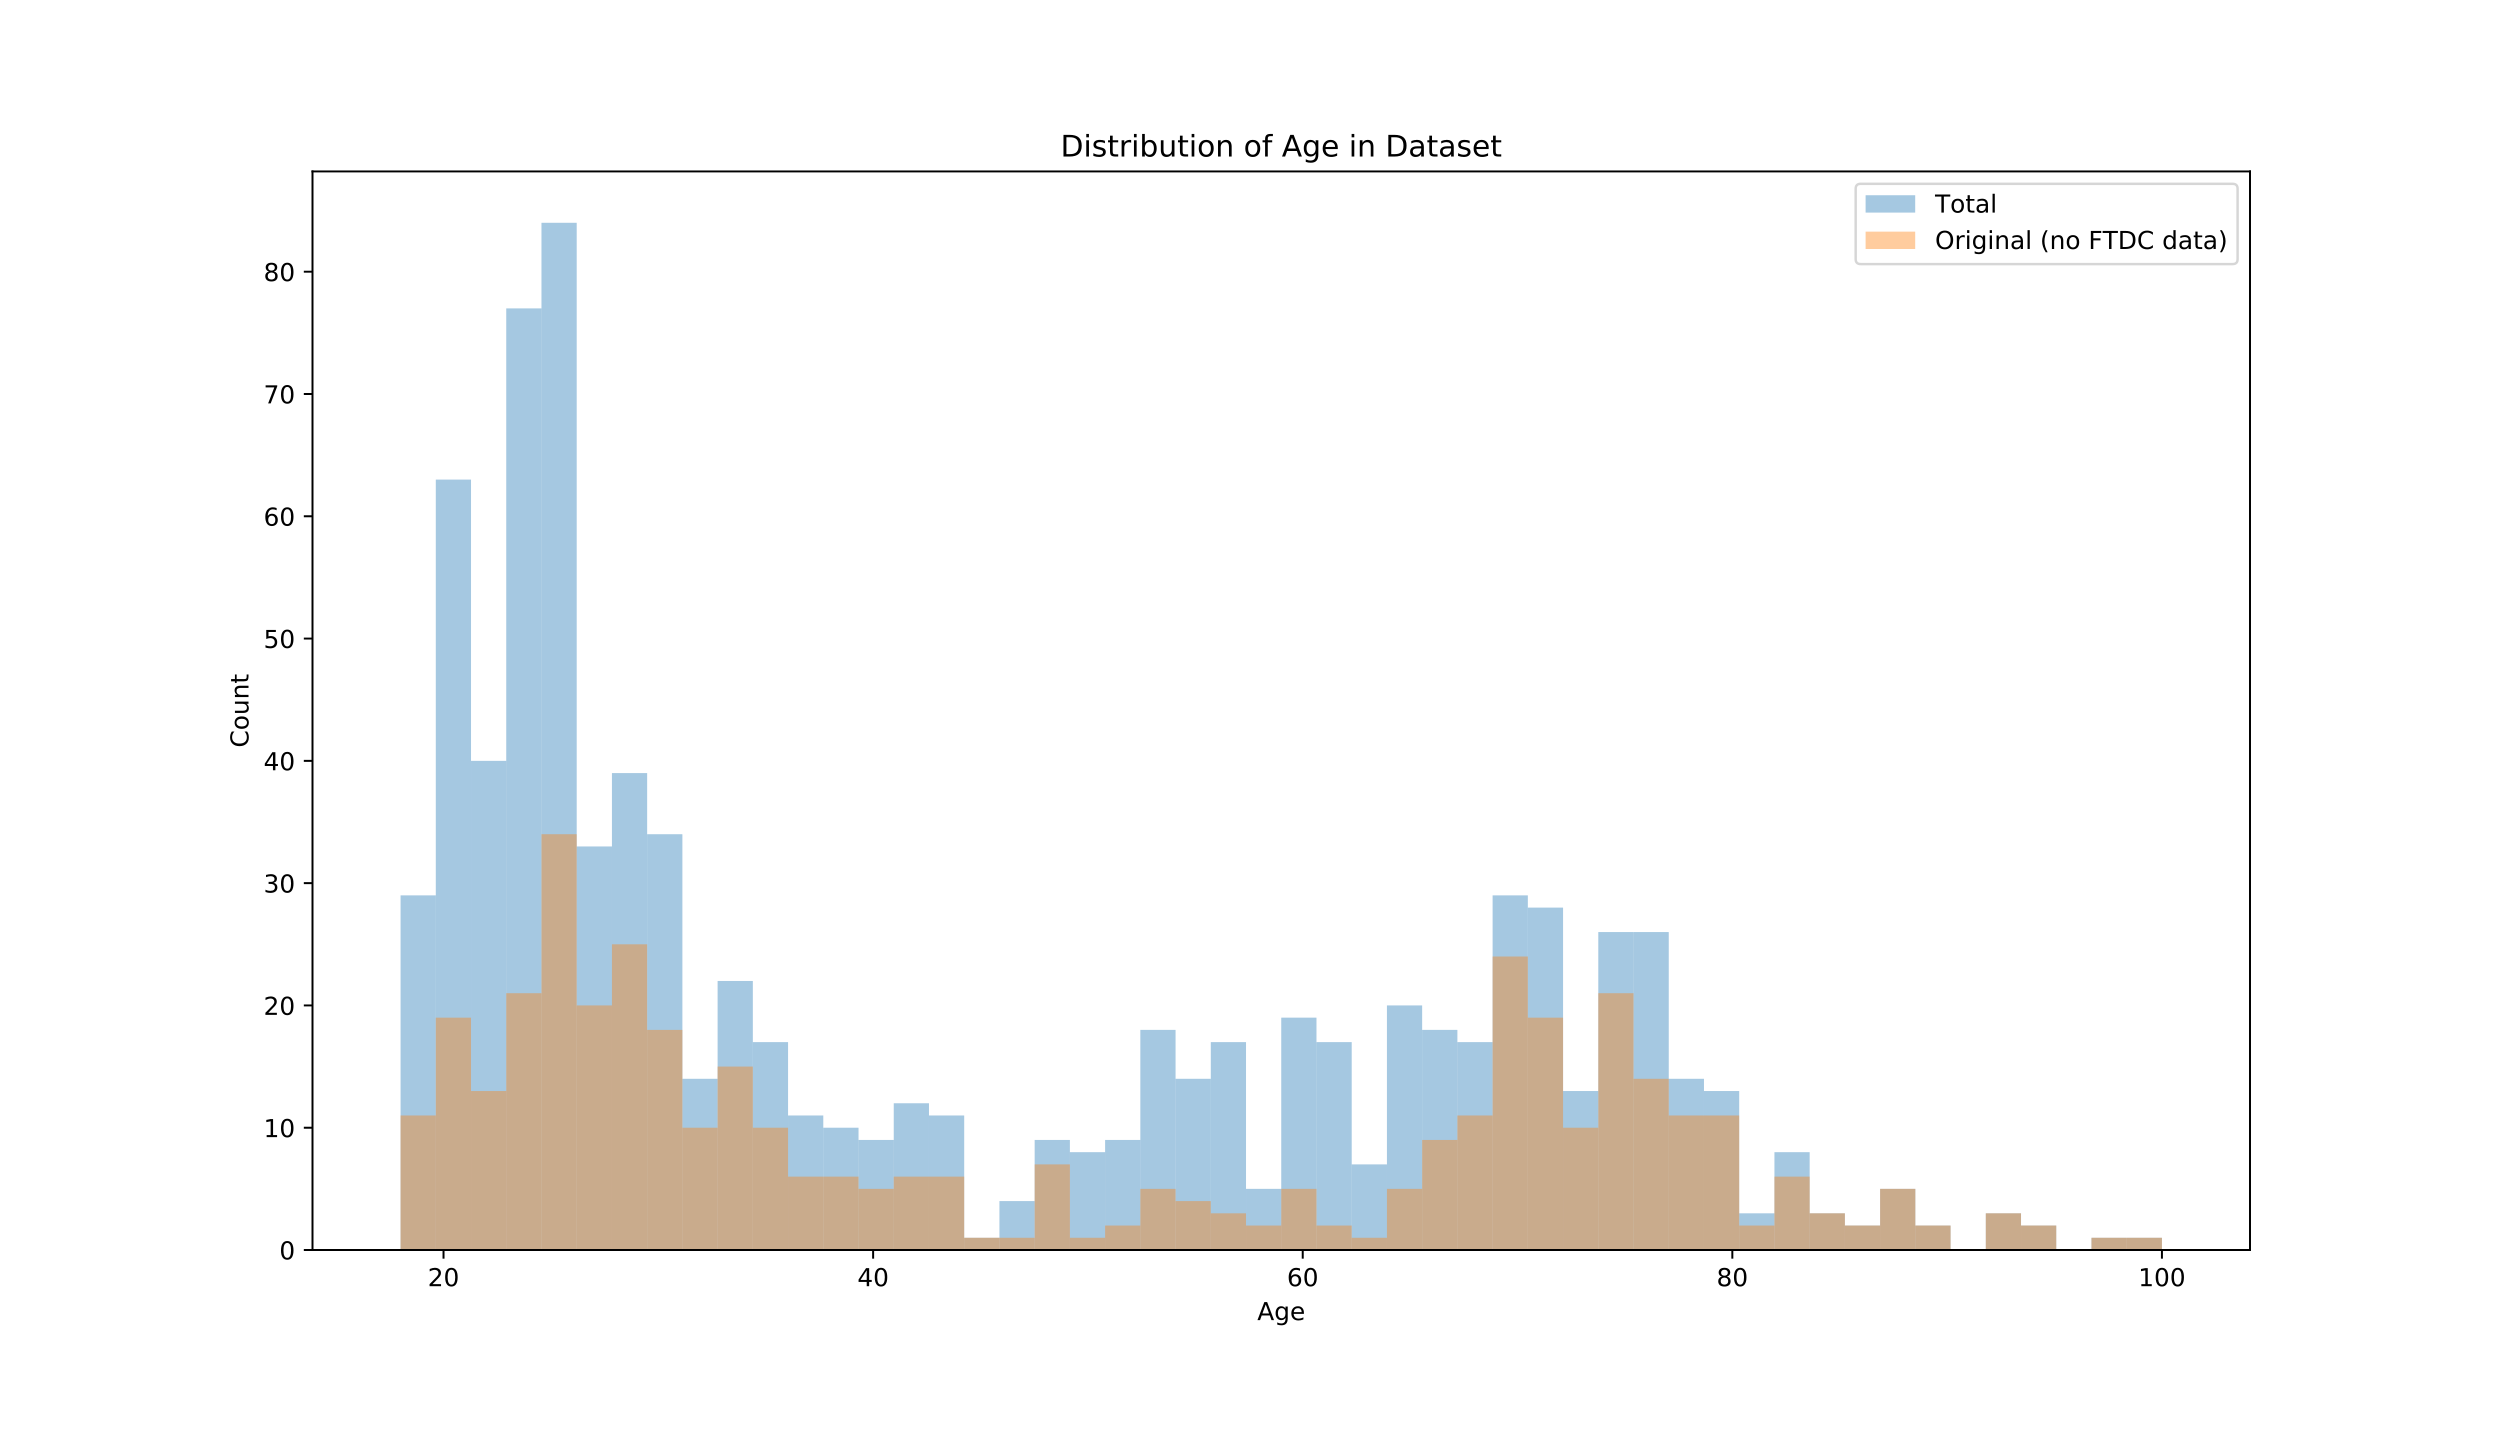 <?xml version="1.0" encoding="utf-8" standalone="no"?>
<!DOCTYPE svg PUBLIC "-//W3C//DTD SVG 1.1//EN"
  "http://www.w3.org/Graphics/SVG/1.1/DTD/svg11.dtd">
<!-- Created with matplotlib (https://matplotlib.org/) -->
<svg height="576pt" version="1.1" viewBox="0 0 1008 576" width="1008pt" xmlns="http://www.w3.org/2000/svg" xmlns:xlink="http://www.w3.org/1999/xlink">
 <defs>
  <style type="text/css">
*{stroke-linecap:butt;stroke-linejoin:round;}
  </style>
 </defs>
 <g id="figure_1">
  <g id="patch_1">
   <path d="M 0 576 
L 1008 576 
L 1008 0 
L 0 0 
z
" style="fill:#ffffff;"/>
  </g>
  <g id="axes_1">
   <g id="patch_2">
    <path d="M 126 504 
L 907.2 504 
L 907.2 69.12 
L 126 69.12 
z
" style="fill:#ffffff;"/>
   </g>
   <g id="patch_3">
    <path clip-path="url(#p5b7715d7dc)" d="M 161.509 504 
L 175.713 504 
L 175.713 361.012 
L 161.509 361.012 
z
" style="fill:#1f77b4;opacity:0.4;"/>
   </g>
   <g id="patch_4">
    <path clip-path="url(#p5b7715d7dc)" d="M 175.713 504 
L 189.916 504 
L 189.916 193.371 
L 175.713 193.371 
z
" style="fill:#1f77b4;opacity:0.4;"/>
   </g>
   <g id="patch_5">
    <path clip-path="url(#p5b7715d7dc)" d="M 189.916 504 
L 204.12 504 
L 204.12 306.776 
L 189.916 306.776 
z
" style="fill:#1f77b4;opacity:0.4;"/>
   </g>
   <g id="patch_6">
    <path clip-path="url(#p5b7715d7dc)" d="M 204.12 504 
L 218.324 504 
L 218.324 124.343 
L 204.12 124.343 
z
" style="fill:#1f77b4;opacity:0.4;"/>
   </g>
   <g id="patch_7">
    <path clip-path="url(#p5b7715d7dc)" d="M 218.324 504 
L 232.527 504 
L 232.527 89.829 
L 218.324 89.829 
z
" style="fill:#1f77b4;opacity:0.4;"/>
   </g>
   <g id="patch_8">
    <path clip-path="url(#p5b7715d7dc)" d="M 232.527 504 
L 246.731 504 
L 246.731 341.29 
L 232.527 341.29 
z
" style="fill:#1f77b4;opacity:0.4;"/>
   </g>
   <g id="patch_9">
    <path clip-path="url(#p5b7715d7dc)" d="M 246.731 504 
L 260.935 504 
L 260.935 311.706 
L 246.731 311.706 
z
" style="fill:#1f77b4;opacity:0.4;"/>
   </g>
   <g id="patch_10">
    <path clip-path="url(#p5b7715d7dc)" d="M 260.935 504 
L 275.138 504 
L 275.138 336.359 
L 260.935 336.359 
z
" style="fill:#1f77b4;opacity:0.4;"/>
   </g>
   <g id="patch_11">
    <path clip-path="url(#p5b7715d7dc)" d="M 275.138 504 
L 289.342 504 
L 289.342 434.971 
L 275.138 434.971 
z
" style="fill:#1f77b4;opacity:0.4;"/>
   </g>
   <g id="patch_12">
    <path clip-path="url(#p5b7715d7dc)" d="M 289.342 504 
L 303.545 504 
L 303.545 395.527 
L 289.342 395.527 
z
" style="fill:#1f77b4;opacity:0.4;"/>
   </g>
   <g id="patch_13">
    <path clip-path="url(#p5b7715d7dc)" d="M 303.545 504 
L 317.749 504 
L 317.749 420.18 
L 303.545 420.18 
z
" style="fill:#1f77b4;opacity:0.4;"/>
   </g>
   <g id="patch_14">
    <path clip-path="url(#p5b7715d7dc)" d="M 317.749 504 
L 331.953 504 
L 331.953 449.763 
L 317.749 449.763 
z
" style="fill:#1f77b4;opacity:0.4;"/>
   </g>
   <g id="patch_15">
    <path clip-path="url(#p5b7715d7dc)" d="M 331.953 504 
L 346.156 504 
L 346.156 454.694 
L 331.953 454.694 
z
" style="fill:#1f77b4;opacity:0.4;"/>
   </g>
   <g id="patch_16">
    <path clip-path="url(#p5b7715d7dc)" d="M 346.156 504 
L 360.36 504 
L 360.36 459.624 
L 346.156 459.624 
z
" style="fill:#1f77b4;opacity:0.4;"/>
   </g>
   <g id="patch_17">
    <path clip-path="url(#p5b7715d7dc)" d="M 360.36 504 
L 374.564 504 
L 374.564 444.833 
L 360.36 444.833 
z
" style="fill:#1f77b4;opacity:0.4;"/>
   </g>
   <g id="patch_18">
    <path clip-path="url(#p5b7715d7dc)" d="M 374.564 504 
L 388.767 504 
L 388.767 449.763 
L 374.564 449.763 
z
" style="fill:#1f77b4;opacity:0.4;"/>
   </g>
   <g id="patch_19">
    <path clip-path="url(#p5b7715d7dc)" d="M 388.767 504 
L 402.971 504 
L 402.971 499.069 
L 388.767 499.069 
z
" style="fill:#1f77b4;opacity:0.4;"/>
   </g>
   <g id="patch_20">
    <path clip-path="url(#p5b7715d7dc)" d="M 402.971 504 
L 417.175 504 
L 417.175 484.278 
L 402.971 484.278 
z
" style="fill:#1f77b4;opacity:0.4;"/>
   </g>
   <g id="patch_21">
    <path clip-path="url(#p5b7715d7dc)" d="M 417.175 504 
L 431.378 504 
L 431.378 459.624 
L 417.175 459.624 
z
" style="fill:#1f77b4;opacity:0.4;"/>
   </g>
   <g id="patch_22">
    <path clip-path="url(#p5b7715d7dc)" d="M 431.378 504 
L 445.582 504 
L 445.582 464.555 
L 431.378 464.555 
z
" style="fill:#1f77b4;opacity:0.4;"/>
   </g>
   <g id="patch_23">
    <path clip-path="url(#p5b7715d7dc)" d="M 445.582 504 
L 459.785 504 
L 459.785 459.624 
L 445.582 459.624 
z
" style="fill:#1f77b4;opacity:0.4;"/>
   </g>
   <g id="patch_24">
    <path clip-path="url(#p5b7715d7dc)" d="M 459.785 504 
L 473.989 504 
L 473.989 415.249 
L 459.785 415.249 
z
" style="fill:#1f77b4;opacity:0.4;"/>
   </g>
   <g id="patch_25">
    <path clip-path="url(#p5b7715d7dc)" d="M 473.989 504 
L 488.193 504 
L 488.193 434.971 
L 473.989 434.971 
z
" style="fill:#1f77b4;opacity:0.4;"/>
   </g>
   <g id="patch_26">
    <path clip-path="url(#p5b7715d7dc)" d="M 488.193 504 
L 502.396 504 
L 502.396 420.18 
L 488.193 420.18 
z
" style="fill:#1f77b4;opacity:0.4;"/>
   </g>
   <g id="patch_27">
    <path clip-path="url(#p5b7715d7dc)" d="M 502.396 504 
L 516.6 504 
L 516.6 479.347 
L 502.396 479.347 
z
" style="fill:#1f77b4;opacity:0.4;"/>
   </g>
   <g id="patch_28">
    <path clip-path="url(#p5b7715d7dc)" d="M 516.6 504 
L 530.804 504 
L 530.804 410.318 
L 516.6 410.318 
z
" style="fill:#1f77b4;opacity:0.4;"/>
   </g>
   <g id="patch_29">
    <path clip-path="url(#p5b7715d7dc)" d="M 530.804 504 
L 545.007 504 
L 545.007 420.18 
L 530.804 420.18 
z
" style="fill:#1f77b4;opacity:0.4;"/>
   </g>
   <g id="patch_30">
    <path clip-path="url(#p5b7715d7dc)" d="M 545.007 504 
L 559.211 504 
L 559.211 469.486 
L 545.007 469.486 
z
" style="fill:#1f77b4;opacity:0.4;"/>
   </g>
   <g id="patch_31">
    <path clip-path="url(#p5b7715d7dc)" d="M 559.211 504 
L 573.415 504 
L 573.415 405.388 
L 559.211 405.388 
z
" style="fill:#1f77b4;opacity:0.4;"/>
   </g>
   <g id="patch_32">
    <path clip-path="url(#p5b7715d7dc)" d="M 573.415 504 
L 587.618 504 
L 587.618 415.249 
L 573.415 415.249 
z
" style="fill:#1f77b4;opacity:0.4;"/>
   </g>
   <g id="patch_33">
    <path clip-path="url(#p5b7715d7dc)" d="M 587.618 504 
L 601.822 504 
L 601.822 420.18 
L 587.618 420.18 
z
" style="fill:#1f77b4;opacity:0.4;"/>
   </g>
   <g id="patch_34">
    <path clip-path="url(#p5b7715d7dc)" d="M 601.822 504 
L 616.025 504 
L 616.025 361.012 
L 601.822 361.012 
z
" style="fill:#1f77b4;opacity:0.4;"/>
   </g>
   <g id="patch_35">
    <path clip-path="url(#p5b7715d7dc)" d="M 616.025 504 
L 630.229 504 
L 630.229 365.943 
L 616.025 365.943 
z
" style="fill:#1f77b4;opacity:0.4;"/>
   </g>
   <g id="patch_36">
    <path clip-path="url(#p5b7715d7dc)" d="M 630.229 504 
L 644.433 504 
L 644.433 439.902 
L 630.229 439.902 
z
" style="fill:#1f77b4;opacity:0.4;"/>
   </g>
   <g id="patch_37">
    <path clip-path="url(#p5b7715d7dc)" d="M 644.433 504 
L 658.636 504 
L 658.636 375.804 
L 644.433 375.804 
z
" style="fill:#1f77b4;opacity:0.4;"/>
   </g>
   <g id="patch_38">
    <path clip-path="url(#p5b7715d7dc)" d="M 658.636 504 
L 672.84 504 
L 672.84 375.804 
L 658.636 375.804 
z
" style="fill:#1f77b4;opacity:0.4;"/>
   </g>
   <g id="patch_39">
    <path clip-path="url(#p5b7715d7dc)" d="M 672.84 504 
L 687.044 504 
L 687.044 434.971 
L 672.84 434.971 
z
" style="fill:#1f77b4;opacity:0.4;"/>
   </g>
   <g id="patch_40">
    <path clip-path="url(#p5b7715d7dc)" d="M 687.044 504 
L 701.247 504 
L 701.247 439.902 
L 687.044 439.902 
z
" style="fill:#1f77b4;opacity:0.4;"/>
   </g>
   <g id="patch_41">
    <path clip-path="url(#p5b7715d7dc)" d="M 701.247 504 
L 715.451 504 
L 715.451 489.208 
L 701.247 489.208 
z
" style="fill:#1f77b4;opacity:0.4;"/>
   </g>
   <g id="patch_42">
    <path clip-path="url(#p5b7715d7dc)" d="M 715.451 504 
L 729.655 504 
L 729.655 464.555 
L 715.451 464.555 
z
" style="fill:#1f77b4;opacity:0.4;"/>
   </g>
   <g id="patch_43">
    <path clip-path="url(#p5b7715d7dc)" d="M 729.655 504 
L 743.858 504 
L 743.858 489.208 
L 729.655 489.208 
z
" style="fill:#1f77b4;opacity:0.4;"/>
   </g>
   <g id="patch_44">
    <path clip-path="url(#p5b7715d7dc)" d="M 743.858 504 
L 758.062 504 
L 758.062 494.139 
L 743.858 494.139 
z
" style="fill:#1f77b4;opacity:0.4;"/>
   </g>
   <g id="patch_45">
    <path clip-path="url(#p5b7715d7dc)" d="M 758.062 504 
L 772.265 504 
L 772.265 479.347 
L 758.062 479.347 
z
" style="fill:#1f77b4;opacity:0.4;"/>
   </g>
   <g id="patch_46">
    <path clip-path="url(#p5b7715d7dc)" d="M 772.265 504 
L 786.469 504 
L 786.469 494.139 
L 772.265 494.139 
z
" style="fill:#1f77b4;opacity:0.4;"/>
   </g>
   <g id="patch_47">
    <path clip-path="url(#p5b7715d7dc)" d="M 786.469 504 
L 800.673 504 
L 800.673 504 
L 786.469 504 
z
" style="fill:#1f77b4;opacity:0.4;"/>
   </g>
   <g id="patch_48">
    <path clip-path="url(#p5b7715d7dc)" d="M 800.673 504 
L 814.876 504 
L 814.876 489.208 
L 800.673 489.208 
z
" style="fill:#1f77b4;opacity:0.4;"/>
   </g>
   <g id="patch_49">
    <path clip-path="url(#p5b7715d7dc)" d="M 814.876 504 
L 829.08 504 
L 829.08 494.139 
L 814.876 494.139 
z
" style="fill:#1f77b4;opacity:0.4;"/>
   </g>
   <g id="patch_50">
    <path clip-path="url(#p5b7715d7dc)" d="M 829.08 504 
L 843.284 504 
L 843.284 504 
L 829.08 504 
z
" style="fill:#1f77b4;opacity:0.4;"/>
   </g>
   <g id="patch_51">
    <path clip-path="url(#p5b7715d7dc)" d="M 843.284 504 
L 857.487 504 
L 857.487 499.069 
L 843.284 499.069 
z
" style="fill:#1f77b4;opacity:0.4;"/>
   </g>
   <g id="patch_52">
    <path clip-path="url(#p5b7715d7dc)" d="M 857.487 504 
L 871.691 504 
L 871.691 499.069 
L 857.487 499.069 
z
" style="fill:#1f77b4;opacity:0.4;"/>
   </g>
   <g id="patch_53">
    <path clip-path="url(#p5b7715d7dc)" d="M 161.509 504 
L 175.713 504 
L 175.713 449.763 
L 161.509 449.763 
z
" style="fill:#ff7f0e;opacity:0.4;"/>
   </g>
   <g id="patch_54">
    <path clip-path="url(#p5b7715d7dc)" d="M 175.713 504 
L 189.916 504 
L 189.916 410.318 
L 175.713 410.318 
z
" style="fill:#ff7f0e;opacity:0.4;"/>
   </g>
   <g id="patch_55">
    <path clip-path="url(#p5b7715d7dc)" d="M 189.916 504 
L 204.12 504 
L 204.12 439.902 
L 189.916 439.902 
z
" style="fill:#ff7f0e;opacity:0.4;"/>
   </g>
   <g id="patch_56">
    <path clip-path="url(#p5b7715d7dc)" d="M 204.12 504 
L 218.324 504 
L 218.324 400.457 
L 204.12 400.457 
z
" style="fill:#ff7f0e;opacity:0.4;"/>
   </g>
   <g id="patch_57">
    <path clip-path="url(#p5b7715d7dc)" d="M 218.324 504 
L 232.527 504 
L 232.527 336.359 
L 218.324 336.359 
z
" style="fill:#ff7f0e;opacity:0.4;"/>
   </g>
   <g id="patch_58">
    <path clip-path="url(#p5b7715d7dc)" d="M 232.527 504 
L 246.731 504 
L 246.731 405.388 
L 232.527 405.388 
z
" style="fill:#ff7f0e;opacity:0.4;"/>
   </g>
   <g id="patch_59">
    <path clip-path="url(#p5b7715d7dc)" d="M 246.731 504 
L 260.935 504 
L 260.935 380.735 
L 246.731 380.735 
z
" style="fill:#ff7f0e;opacity:0.4;"/>
   </g>
   <g id="patch_60">
    <path clip-path="url(#p5b7715d7dc)" d="M 260.935 504 
L 275.138 504 
L 275.138 415.249 
L 260.935 415.249 
z
" style="fill:#ff7f0e;opacity:0.4;"/>
   </g>
   <g id="patch_61">
    <path clip-path="url(#p5b7715d7dc)" d="M 275.138 504 
L 289.342 504 
L 289.342 454.694 
L 275.138 454.694 
z
" style="fill:#ff7f0e;opacity:0.4;"/>
   </g>
   <g id="patch_62">
    <path clip-path="url(#p5b7715d7dc)" d="M 289.342 504 
L 303.545 504 
L 303.545 430.041 
L 289.342 430.041 
z
" style="fill:#ff7f0e;opacity:0.4;"/>
   </g>
   <g id="patch_63">
    <path clip-path="url(#p5b7715d7dc)" d="M 303.545 504 
L 317.749 504 
L 317.749 454.694 
L 303.545 454.694 
z
" style="fill:#ff7f0e;opacity:0.4;"/>
   </g>
   <g id="patch_64">
    <path clip-path="url(#p5b7715d7dc)" d="M 317.749 504 
L 331.953 504 
L 331.953 474.416 
L 317.749 474.416 
z
" style="fill:#ff7f0e;opacity:0.4;"/>
   </g>
   <g id="patch_65">
    <path clip-path="url(#p5b7715d7dc)" d="M 331.953 504 
L 346.156 504 
L 346.156 474.416 
L 331.953 474.416 
z
" style="fill:#ff7f0e;opacity:0.4;"/>
   </g>
   <g id="patch_66">
    <path clip-path="url(#p5b7715d7dc)" d="M 346.156 504 
L 360.36 504 
L 360.36 479.347 
L 346.156 479.347 
z
" style="fill:#ff7f0e;opacity:0.4;"/>
   </g>
   <g id="patch_67">
    <path clip-path="url(#p5b7715d7dc)" d="M 360.36 504 
L 374.564 504 
L 374.564 474.416 
L 360.36 474.416 
z
" style="fill:#ff7f0e;opacity:0.4;"/>
   </g>
   <g id="patch_68">
    <path clip-path="url(#p5b7715d7dc)" d="M 374.564 504 
L 388.767 504 
L 388.767 474.416 
L 374.564 474.416 
z
" style="fill:#ff7f0e;opacity:0.4;"/>
   </g>
   <g id="patch_69">
    <path clip-path="url(#p5b7715d7dc)" d="M 388.767 504 
L 402.971 504 
L 402.971 499.069 
L 388.767 499.069 
z
" style="fill:#ff7f0e;opacity:0.4;"/>
   </g>
   <g id="patch_70">
    <path clip-path="url(#p5b7715d7dc)" d="M 402.971 504 
L 417.175 504 
L 417.175 499.069 
L 402.971 499.069 
z
" style="fill:#ff7f0e;opacity:0.4;"/>
   </g>
   <g id="patch_71">
    <path clip-path="url(#p5b7715d7dc)" d="M 417.175 504 
L 431.378 504 
L 431.378 469.486 
L 417.175 469.486 
z
" style="fill:#ff7f0e;opacity:0.4;"/>
   </g>
   <g id="patch_72">
    <path clip-path="url(#p5b7715d7dc)" d="M 431.378 504 
L 445.582 504 
L 445.582 499.069 
L 431.378 499.069 
z
" style="fill:#ff7f0e;opacity:0.4;"/>
   </g>
   <g id="patch_73">
    <path clip-path="url(#p5b7715d7dc)" d="M 445.582 504 
L 459.785 504 
L 459.785 494.139 
L 445.582 494.139 
z
" style="fill:#ff7f0e;opacity:0.4;"/>
   </g>
   <g id="patch_74">
    <path clip-path="url(#p5b7715d7dc)" d="M 459.785 504 
L 473.989 504 
L 473.989 479.347 
L 459.785 479.347 
z
" style="fill:#ff7f0e;opacity:0.4;"/>
   </g>
   <g id="patch_75">
    <path clip-path="url(#p5b7715d7dc)" d="M 473.989 504 
L 488.193 504 
L 488.193 484.278 
L 473.989 484.278 
z
" style="fill:#ff7f0e;opacity:0.4;"/>
   </g>
   <g id="patch_76">
    <path clip-path="url(#p5b7715d7dc)" d="M 488.193 504 
L 502.396 504 
L 502.396 489.208 
L 488.193 489.208 
z
" style="fill:#ff7f0e;opacity:0.4;"/>
   </g>
   <g id="patch_77">
    <path clip-path="url(#p5b7715d7dc)" d="M 502.396 504 
L 516.6 504 
L 516.6 494.139 
L 502.396 494.139 
z
" style="fill:#ff7f0e;opacity:0.4;"/>
   </g>
   <g id="patch_78">
    <path clip-path="url(#p5b7715d7dc)" d="M 516.6 504 
L 530.804 504 
L 530.804 479.347 
L 516.6 479.347 
z
" style="fill:#ff7f0e;opacity:0.4;"/>
   </g>
   <g id="patch_79">
    <path clip-path="url(#p5b7715d7dc)" d="M 530.804 504 
L 545.007 504 
L 545.007 494.139 
L 530.804 494.139 
z
" style="fill:#ff7f0e;opacity:0.4;"/>
   </g>
   <g id="patch_80">
    <path clip-path="url(#p5b7715d7dc)" d="M 545.007 504 
L 559.211 504 
L 559.211 499.069 
L 545.007 499.069 
z
" style="fill:#ff7f0e;opacity:0.4;"/>
   </g>
   <g id="patch_81">
    <path clip-path="url(#p5b7715d7dc)" d="M 559.211 504 
L 573.415 504 
L 573.415 479.347 
L 559.211 479.347 
z
" style="fill:#ff7f0e;opacity:0.4;"/>
   </g>
   <g id="patch_82">
    <path clip-path="url(#p5b7715d7dc)" d="M 573.415 504 
L 587.618 504 
L 587.618 459.624 
L 573.415 459.624 
z
" style="fill:#ff7f0e;opacity:0.4;"/>
   </g>
   <g id="patch_83">
    <path clip-path="url(#p5b7715d7dc)" d="M 587.618 504 
L 601.822 504 
L 601.822 449.763 
L 587.618 449.763 
z
" style="fill:#ff7f0e;opacity:0.4;"/>
   </g>
   <g id="patch_84">
    <path clip-path="url(#p5b7715d7dc)" d="M 601.822 504 
L 616.025 504 
L 616.025 385.665 
L 601.822 385.665 
z
" style="fill:#ff7f0e;opacity:0.4;"/>
   </g>
   <g id="patch_85">
    <path clip-path="url(#p5b7715d7dc)" d="M 616.025 504 
L 630.229 504 
L 630.229 410.318 
L 616.025 410.318 
z
" style="fill:#ff7f0e;opacity:0.4;"/>
   </g>
   <g id="patch_86">
    <path clip-path="url(#p5b7715d7dc)" d="M 630.229 504 
L 644.433 504 
L 644.433 454.694 
L 630.229 454.694 
z
" style="fill:#ff7f0e;opacity:0.4;"/>
   </g>
   <g id="patch_87">
    <path clip-path="url(#p5b7715d7dc)" d="M 644.433 504 
L 658.636 504 
L 658.636 400.457 
L 644.433 400.457 
z
" style="fill:#ff7f0e;opacity:0.4;"/>
   </g>
   <g id="patch_88">
    <path clip-path="url(#p5b7715d7dc)" d="M 658.636 504 
L 672.84 504 
L 672.84 434.971 
L 658.636 434.971 
z
" style="fill:#ff7f0e;opacity:0.4;"/>
   </g>
   <g id="patch_89">
    <path clip-path="url(#p5b7715d7dc)" d="M 672.84 504 
L 687.044 504 
L 687.044 449.763 
L 672.84 449.763 
z
" style="fill:#ff7f0e;opacity:0.4;"/>
   </g>
   <g id="patch_90">
    <path clip-path="url(#p5b7715d7dc)" d="M 687.044 504 
L 701.247 504 
L 701.247 449.763 
L 687.044 449.763 
z
" style="fill:#ff7f0e;opacity:0.4;"/>
   </g>
   <g id="patch_91">
    <path clip-path="url(#p5b7715d7dc)" d="M 701.247 504 
L 715.451 504 
L 715.451 494.139 
L 701.247 494.139 
z
" style="fill:#ff7f0e;opacity:0.4;"/>
   </g>
   <g id="patch_92">
    <path clip-path="url(#p5b7715d7dc)" d="M 715.451 504 
L 729.655 504 
L 729.655 474.416 
L 715.451 474.416 
z
" style="fill:#ff7f0e;opacity:0.4;"/>
   </g>
   <g id="patch_93">
    <path clip-path="url(#p5b7715d7dc)" d="M 729.655 504 
L 743.858 504 
L 743.858 489.208 
L 729.655 489.208 
z
" style="fill:#ff7f0e;opacity:0.4;"/>
   </g>
   <g id="patch_94">
    <path clip-path="url(#p5b7715d7dc)" d="M 743.858 504 
L 758.062 504 
L 758.062 494.139 
L 743.858 494.139 
z
" style="fill:#ff7f0e;opacity:0.4;"/>
   </g>
   <g id="patch_95">
    <path clip-path="url(#p5b7715d7dc)" d="M 758.062 504 
L 772.265 504 
L 772.265 479.347 
L 758.062 479.347 
z
" style="fill:#ff7f0e;opacity:0.4;"/>
   </g>
   <g id="patch_96">
    <path clip-path="url(#p5b7715d7dc)" d="M 772.265 504 
L 786.469 504 
L 786.469 494.139 
L 772.265 494.139 
z
" style="fill:#ff7f0e;opacity:0.4;"/>
   </g>
   <g id="patch_97">
    <path clip-path="url(#p5b7715d7dc)" d="M 786.469 504 
L 800.673 504 
L 800.673 504 
L 786.469 504 
z
" style="fill:#ff7f0e;opacity:0.4;"/>
   </g>
   <g id="patch_98">
    <path clip-path="url(#p5b7715d7dc)" d="M 800.673 504 
L 814.876 504 
L 814.876 489.208 
L 800.673 489.208 
z
" style="fill:#ff7f0e;opacity:0.4;"/>
   </g>
   <g id="patch_99">
    <path clip-path="url(#p5b7715d7dc)" d="M 814.876 504 
L 829.08 504 
L 829.08 494.139 
L 814.876 494.139 
z
" style="fill:#ff7f0e;opacity:0.4;"/>
   </g>
   <g id="patch_100">
    <path clip-path="url(#p5b7715d7dc)" d="M 829.08 504 
L 843.284 504 
L 843.284 504 
L 829.08 504 
z
" style="fill:#ff7f0e;opacity:0.4;"/>
   </g>
   <g id="patch_101">
    <path clip-path="url(#p5b7715d7dc)" d="M 843.284 504 
L 857.487 504 
L 857.487 499.069 
L 843.284 499.069 
z
" style="fill:#ff7f0e;opacity:0.4;"/>
   </g>
   <g id="patch_102">
    <path clip-path="url(#p5b7715d7dc)" d="M 857.487 504 
L 871.691 504 
L 871.691 499.069 
L 857.487 499.069 
z
" style="fill:#ff7f0e;opacity:0.4;"/>
   </g>
   <g id="matplotlib.axis_1">
    <g id="xtick_1">
     <g id="line2d_1">
      <defs>
       <path d="M 0 0 
L 0 3.5 
" id="m8e2f4d9b63" style="stroke:#000000;stroke-width:0.8;"/>
      </defs>
      <g>
       <use style="stroke:#000000;stroke-width:0.8;" x="178.831" xlink:href="#m8e2f4d9b63" y="504"/>
      </g>
     </g>
     <g id="text_1">
      <!-- 20 -->
      <defs>
       <path d="M 19.188 8.297 
L 53.609 8.297 
L 53.609 0 
L 7.328 0 
L 7.328 8.297 
Q 12.938 14.109 22.625 23.891 
Q 32.328 33.688 34.812 36.531 
Q 39.547 41.844 41.422 45.531 
Q 43.312 49.219 43.312 52.781 
Q 43.312 58.594 39.234 62.25 
Q 35.156 65.922 28.609 65.922 
Q 23.969 65.922 18.812 64.312 
Q 13.672 62.703 7.812 59.422 
L 7.812 69.391 
Q 13.766 71.781 18.938 73 
Q 24.125 74.219 28.422 74.219 
Q 39.75 74.219 46.484 68.547 
Q 53.219 62.891 53.219 53.422 
Q 53.219 48.922 51.531 44.891 
Q 49.859 40.875 45.406 35.406 
Q 44.188 33.984 37.641 27.219 
Q 31.109 20.453 19.188 8.297 
z
" id="DejaVuSans-50"/>
       <path d="M 31.781 66.406 
Q 24.172 66.406 20.328 58.906 
Q 16.5 51.422 16.5 36.375 
Q 16.5 21.391 20.328 13.891 
Q 24.172 6.391 31.781 6.391 
Q 39.453 6.391 43.281 13.891 
Q 47.125 21.391 47.125 36.375 
Q 47.125 51.422 43.281 58.906 
Q 39.453 66.406 31.781 66.406 
z
M 31.781 74.219 
Q 44.047 74.219 50.516 64.516 
Q 56.984 54.828 56.984 36.375 
Q 56.984 17.969 50.516 8.266 
Q 44.047 -1.422 31.781 -1.422 
Q 19.531 -1.422 13.062 8.266 
Q 6.594 17.969 6.594 36.375 
Q 6.594 54.828 13.062 64.516 
Q 19.531 74.219 31.781 74.219 
z
" id="DejaVuSans-48"/>
      </defs>
      <g transform="translate(172.468 518.598)scale(0.1 -0.1)">
       <use xlink:href="#DejaVuSans-50"/>
       <use x="63.623" xlink:href="#DejaVuSans-48"/>
      </g>
     </g>
    </g>
    <g id="xtick_2">
     <g id="line2d_2">
      <g>
       <use style="stroke:#000000;stroke-width:0.8;" x="352.046" xlink:href="#m8e2f4d9b63" y="504"/>
      </g>
     </g>
     <g id="text_2">
      <!-- 40 -->
      <defs>
       <path d="M 37.797 64.312 
L 12.891 25.391 
L 37.797 25.391 
z
M 35.203 72.906 
L 47.609 72.906 
L 47.609 25.391 
L 58.016 25.391 
L 58.016 17.188 
L 47.609 17.188 
L 47.609 0 
L 37.797 0 
L 37.797 17.188 
L 4.891 17.188 
L 4.891 26.703 
z
" id="DejaVuSans-52"/>
      </defs>
      <g transform="translate(345.683 518.598)scale(0.1 -0.1)">
       <use xlink:href="#DejaVuSans-52"/>
       <use x="63.623" xlink:href="#DejaVuSans-48"/>
      </g>
     </g>
    </g>
    <g id="xtick_3">
     <g id="line2d_3">
      <g>
       <use style="stroke:#000000;stroke-width:0.8;" x="525.261" xlink:href="#m8e2f4d9b63" y="504"/>
      </g>
     </g>
     <g id="text_3">
      <!-- 60 -->
      <defs>
       <path d="M 33.016 40.375 
Q 26.375 40.375 22.484 35.828 
Q 18.609 31.297 18.609 23.391 
Q 18.609 15.531 22.484 10.953 
Q 26.375 6.391 33.016 6.391 
Q 39.656 6.391 43.531 10.953 
Q 47.406 15.531 47.406 23.391 
Q 47.406 31.297 43.531 35.828 
Q 39.656 40.375 33.016 40.375 
z
M 52.594 71.297 
L 52.594 62.312 
Q 48.875 64.062 45.094 64.984 
Q 41.312 65.922 37.594 65.922 
Q 27.828 65.922 22.672 59.328 
Q 17.531 52.734 16.797 39.406 
Q 19.672 43.656 24.016 45.922 
Q 28.375 48.188 33.594 48.188 
Q 44.578 48.188 50.953 41.516 
Q 57.328 34.859 57.328 23.391 
Q 57.328 12.156 50.688 5.359 
Q 44.047 -1.422 33.016 -1.422 
Q 20.359 -1.422 13.672 8.266 
Q 6.984 17.969 6.984 36.375 
Q 6.984 53.656 15.188 63.938 
Q 23.391 74.219 37.203 74.219 
Q 40.922 74.219 44.703 73.484 
Q 48.484 72.75 52.594 71.297 
z
" id="DejaVuSans-54"/>
      </defs>
      <g transform="translate(518.898 518.598)scale(0.1 -0.1)">
       <use xlink:href="#DejaVuSans-54"/>
       <use x="63.623" xlink:href="#DejaVuSans-48"/>
      </g>
     </g>
    </g>
    <g id="xtick_4">
     <g id="line2d_4">
      <g>
       <use style="stroke:#000000;stroke-width:0.8;" x="698.476" xlink:href="#m8e2f4d9b63" y="504"/>
      </g>
     </g>
     <g id="text_4">
      <!-- 80 -->
      <defs>
       <path d="M 31.781 34.625 
Q 24.75 34.625 20.719 30.859 
Q 16.703 27.094 16.703 20.516 
Q 16.703 13.922 20.719 10.156 
Q 24.75 6.391 31.781 6.391 
Q 38.812 6.391 42.859 10.172 
Q 46.922 13.969 46.922 20.516 
Q 46.922 27.094 42.891 30.859 
Q 38.875 34.625 31.781 34.625 
z
M 21.922 38.812 
Q 15.578 40.375 12.031 44.719 
Q 8.5 49.078 8.5 55.328 
Q 8.5 64.062 14.719 69.141 
Q 20.953 74.219 31.781 74.219 
Q 42.672 74.219 48.875 69.141 
Q 55.078 64.062 55.078 55.328 
Q 55.078 49.078 51.531 44.719 
Q 48 40.375 41.703 38.812 
Q 48.828 37.156 52.797 32.312 
Q 56.781 27.484 56.781 20.516 
Q 56.781 9.906 50.312 4.234 
Q 43.844 -1.422 31.781 -1.422 
Q 19.734 -1.422 13.25 4.234 
Q 6.781 9.906 6.781 20.516 
Q 6.781 27.484 10.781 32.312 
Q 14.797 37.156 21.922 38.812 
z
M 18.312 54.391 
Q 18.312 48.734 21.844 45.562 
Q 25.391 42.391 31.781 42.391 
Q 38.141 42.391 41.719 45.562 
Q 45.312 48.734 45.312 54.391 
Q 45.312 60.062 41.719 63.234 
Q 38.141 66.406 31.781 66.406 
Q 25.391 66.406 21.844 63.234 
Q 18.312 60.062 18.312 54.391 
z
" id="DejaVuSans-56"/>
      </defs>
      <g transform="translate(692.113 518.598)scale(0.1 -0.1)">
       <use xlink:href="#DejaVuSans-56"/>
       <use x="63.623" xlink:href="#DejaVuSans-48"/>
      </g>
     </g>
    </g>
    <g id="xtick_5">
     <g id="line2d_5">
      <g>
       <use style="stroke:#000000;stroke-width:0.8;" x="871.691" xlink:href="#m8e2f4d9b63" y="504"/>
      </g>
     </g>
     <g id="text_5">
      <!-- 100 -->
      <defs>
       <path d="M 12.406 8.297 
L 28.516 8.297 
L 28.516 63.922 
L 10.984 60.406 
L 10.984 69.391 
L 28.422 72.906 
L 38.281 72.906 
L 38.281 8.297 
L 54.391 8.297 
L 54.391 0 
L 12.406 0 
z
" id="DejaVuSans-49"/>
      </defs>
      <g transform="translate(862.147 518.598)scale(0.1 -0.1)">
       <use xlink:href="#DejaVuSans-49"/>
       <use x="63.623" xlink:href="#DejaVuSans-48"/>
       <use x="127.246" xlink:href="#DejaVuSans-48"/>
      </g>
     </g>
    </g>
    <g id="text_6">
     <!-- Age -->
     <defs>
      <path d="M 34.188 63.188 
L 20.797 26.906 
L 47.609 26.906 
z
M 28.609 72.906 
L 39.797 72.906 
L 67.578 0 
L 57.328 0 
L 50.688 18.703 
L 17.828 18.703 
L 11.188 0 
L 0.781 0 
z
" id="DejaVuSans-65"/>
      <path d="M 45.406 27.984 
Q 45.406 37.75 41.375 43.109 
Q 37.359 48.484 30.078 48.484 
Q 22.859 48.484 18.828 43.109 
Q 14.797 37.75 14.797 27.984 
Q 14.797 18.266 18.828 12.891 
Q 22.859 7.516 30.078 7.516 
Q 37.359 7.516 41.375 12.891 
Q 45.406 18.266 45.406 27.984 
z
M 54.391 6.781 
Q 54.391 -7.172 48.188 -13.984 
Q 42 -20.797 29.203 -20.797 
Q 24.469 -20.797 20.266 -20.094 
Q 16.062 -19.391 12.109 -17.922 
L 12.109 -9.188 
Q 16.062 -11.328 19.922 -12.344 
Q 23.781 -13.375 27.781 -13.375 
Q 36.625 -13.375 41.016 -8.766 
Q 45.406 -4.156 45.406 5.172 
L 45.406 9.625 
Q 42.625 4.781 38.281 2.391 
Q 33.938 0 27.875 0 
Q 17.828 0 11.672 7.656 
Q 5.516 15.328 5.516 27.984 
Q 5.516 40.672 11.672 48.328 
Q 17.828 56 27.875 56 
Q 33.938 56 38.281 53.609 
Q 42.625 51.219 45.406 46.391 
L 45.406 54.688 
L 54.391 54.688 
z
" id="DejaVuSans-103"/>
      <path d="M 56.203 29.594 
L 56.203 25.203 
L 14.891 25.203 
Q 15.484 15.922 20.484 11.062 
Q 25.484 6.203 34.422 6.203 
Q 39.594 6.203 44.453 7.469 
Q 49.312 8.734 54.109 11.281 
L 54.109 2.781 
Q 49.266 0.734 44.188 -0.344 
Q 39.109 -1.422 33.891 -1.422 
Q 20.797 -1.422 13.156 6.188 
Q 5.516 13.812 5.516 26.812 
Q 5.516 40.234 12.766 48.109 
Q 20.016 56 32.328 56 
Q 43.359 56 49.781 48.891 
Q 56.203 41.797 56.203 29.594 
z
M 47.219 32.234 
Q 47.125 39.594 43.094 43.984 
Q 39.062 48.391 32.422 48.391 
Q 24.906 48.391 20.391 44.141 
Q 15.875 39.891 15.188 32.172 
z
" id="DejaVuSans-101"/>
     </defs>
     <g transform="translate(506.929 532.277)scale(0.1 -0.1)">
      <use xlink:href="#DejaVuSans-65"/>
      <use x="68.408" xlink:href="#DejaVuSans-103"/>
      <use x="131.885" xlink:href="#DejaVuSans-101"/>
     </g>
    </g>
   </g>
   <g id="matplotlib.axis_2">
    <g id="ytick_1">
     <g id="line2d_6">
      <defs>
       <path d="M 0 0 
L -3.5 0 
" id="md49f4ca66b" style="stroke:#000000;stroke-width:0.8;"/>
      </defs>
      <g>
       <use style="stroke:#000000;stroke-width:0.8;" x="126" xlink:href="#md49f4ca66b" y="504"/>
      </g>
     </g>
     <g id="text_7">
      <!-- 0 -->
      <g transform="translate(112.638 507.799)scale(0.1 -0.1)">
       <use xlink:href="#DejaVuSans-48"/>
      </g>
     </g>
    </g>
    <g id="ytick_2">
     <g id="line2d_7">
      <g>
       <use style="stroke:#000000;stroke-width:0.8;" x="126" xlink:href="#md49f4ca66b" y="454.694"/>
      </g>
     </g>
     <g id="text_8">
      <!-- 10 -->
      <g transform="translate(106.275 458.493)scale(0.1 -0.1)">
       <use xlink:href="#DejaVuSans-49"/>
       <use x="63.623" xlink:href="#DejaVuSans-48"/>
      </g>
     </g>
    </g>
    <g id="ytick_3">
     <g id="line2d_8">
      <g>
       <use style="stroke:#000000;stroke-width:0.8;" x="126" xlink:href="#md49f4ca66b" y="405.388"/>
      </g>
     </g>
     <g id="text_9">
      <!-- 20 -->
      <g transform="translate(106.275 409.187)scale(0.1 -0.1)">
       <use xlink:href="#DejaVuSans-50"/>
       <use x="63.623" xlink:href="#DejaVuSans-48"/>
      </g>
     </g>
    </g>
    <g id="ytick_4">
     <g id="line2d_9">
      <g>
       <use style="stroke:#000000;stroke-width:0.8;" x="126" xlink:href="#md49f4ca66b" y="356.082"/>
      </g>
     </g>
     <g id="text_10">
      <!-- 30 -->
      <defs>
       <path d="M 40.578 39.312 
Q 47.656 37.797 51.625 33 
Q 55.609 28.219 55.609 21.188 
Q 55.609 10.406 48.188 4.484 
Q 40.766 -1.422 27.094 -1.422 
Q 22.516 -1.422 17.656 -0.516 
Q 12.797 0.391 7.625 2.203 
L 7.625 11.719 
Q 11.719 9.328 16.594 8.109 
Q 21.484 6.891 26.812 6.891 
Q 36.078 6.891 40.938 10.547 
Q 45.797 14.203 45.797 21.188 
Q 45.797 27.641 41.281 31.266 
Q 36.766 34.906 28.719 34.906 
L 20.219 34.906 
L 20.219 43.016 
L 29.109 43.016 
Q 36.375 43.016 40.234 45.922 
Q 44.094 48.828 44.094 54.297 
Q 44.094 59.906 40.109 62.906 
Q 36.141 65.922 28.719 65.922 
Q 24.656 65.922 20.016 65.031 
Q 15.375 64.156 9.812 62.312 
L 9.812 71.094 
Q 15.438 72.656 20.344 73.438 
Q 25.25 74.219 29.594 74.219 
Q 40.828 74.219 47.359 69.109 
Q 53.906 64.016 53.906 55.328 
Q 53.906 49.266 50.438 45.094 
Q 46.969 40.922 40.578 39.312 
z
" id="DejaVuSans-51"/>
      </defs>
      <g transform="translate(106.275 359.881)scale(0.1 -0.1)">
       <use xlink:href="#DejaVuSans-51"/>
       <use x="63.623" xlink:href="#DejaVuSans-48"/>
      </g>
     </g>
    </g>
    <g id="ytick_5">
     <g id="line2d_10">
      <g>
       <use style="stroke:#000000;stroke-width:0.8;" x="126" xlink:href="#md49f4ca66b" y="306.776"/>
      </g>
     </g>
     <g id="text_11">
      <!-- 40 -->
      <g transform="translate(106.275 310.575)scale(0.1 -0.1)">
       <use xlink:href="#DejaVuSans-52"/>
       <use x="63.623" xlink:href="#DejaVuSans-48"/>
      </g>
     </g>
    </g>
    <g id="ytick_6">
     <g id="line2d_11">
      <g>
       <use style="stroke:#000000;stroke-width:0.8;" x="126" xlink:href="#md49f4ca66b" y="257.469"/>
      </g>
     </g>
     <g id="text_12">
      <!-- 50 -->
      <defs>
       <path d="M 10.797 72.906 
L 49.516 72.906 
L 49.516 64.594 
L 19.828 64.594 
L 19.828 46.734 
Q 21.969 47.469 24.109 47.828 
Q 26.266 48.188 28.422 48.188 
Q 40.625 48.188 47.75 41.5 
Q 54.891 34.812 54.891 23.391 
Q 54.891 11.625 47.562 5.094 
Q 40.234 -1.422 26.906 -1.422 
Q 22.312 -1.422 17.547 -0.641 
Q 12.797 0.141 7.719 1.703 
L 7.719 11.625 
Q 12.109 9.234 16.797 8.062 
Q 21.484 6.891 26.703 6.891 
Q 35.156 6.891 40.078 11.328 
Q 45.016 15.766 45.016 23.391 
Q 45.016 31 40.078 35.438 
Q 35.156 39.891 26.703 39.891 
Q 22.75 39.891 18.812 39.016 
Q 14.891 38.141 10.797 36.281 
z
" id="DejaVuSans-53"/>
      </defs>
      <g transform="translate(106.275 261.269)scale(0.1 -0.1)">
       <use xlink:href="#DejaVuSans-53"/>
       <use x="63.623" xlink:href="#DejaVuSans-48"/>
      </g>
     </g>
    </g>
    <g id="ytick_7">
     <g id="line2d_12">
      <g>
       <use style="stroke:#000000;stroke-width:0.8;" x="126" xlink:href="#md49f4ca66b" y="208.163"/>
      </g>
     </g>
     <g id="text_13">
      <!-- 60 -->
      <g transform="translate(106.275 211.962)scale(0.1 -0.1)">
       <use xlink:href="#DejaVuSans-54"/>
       <use x="63.623" xlink:href="#DejaVuSans-48"/>
      </g>
     </g>
    </g>
    <g id="ytick_8">
     <g id="line2d_13">
      <g>
       <use style="stroke:#000000;stroke-width:0.8;" x="126" xlink:href="#md49f4ca66b" y="158.857"/>
      </g>
     </g>
     <g id="text_14">
      <!-- 70 -->
      <defs>
       <path d="M 8.203 72.906 
L 55.078 72.906 
L 55.078 68.703 
L 28.609 0 
L 18.312 0 
L 43.219 64.594 
L 8.203 64.594 
z
" id="DejaVuSans-55"/>
      </defs>
      <g transform="translate(106.275 162.656)scale(0.1 -0.1)">
       <use xlink:href="#DejaVuSans-55"/>
       <use x="63.623" xlink:href="#DejaVuSans-48"/>
      </g>
     </g>
    </g>
    <g id="ytick_9">
     <g id="line2d_14">
      <g>
       <use style="stroke:#000000;stroke-width:0.8;" x="126" xlink:href="#md49f4ca66b" y="109.551"/>
      </g>
     </g>
     <g id="text_15">
      <!-- 80 -->
      <g transform="translate(106.275 113.35)scale(0.1 -0.1)">
       <use xlink:href="#DejaVuSans-56"/>
       <use x="63.623" xlink:href="#DejaVuSans-48"/>
      </g>
     </g>
    </g>
    <g id="text_16">
     <!-- Count -->
     <defs>
      <path d="M 64.406 67.281 
L 64.406 56.891 
Q 59.422 61.531 53.781 63.812 
Q 48.141 66.109 41.797 66.109 
Q 29.297 66.109 22.656 58.469 
Q 16.016 50.828 16.016 36.375 
Q 16.016 21.969 22.656 14.328 
Q 29.297 6.688 41.797 6.688 
Q 48.141 6.688 53.781 8.984 
Q 59.422 11.281 64.406 15.922 
L 64.406 5.609 
Q 59.234 2.094 53.438 0.328 
Q 47.656 -1.422 41.219 -1.422 
Q 24.656 -1.422 15.125 8.703 
Q 5.609 18.844 5.609 36.375 
Q 5.609 53.953 15.125 64.078 
Q 24.656 74.219 41.219 74.219 
Q 47.75 74.219 53.531 72.484 
Q 59.328 70.75 64.406 67.281 
z
" id="DejaVuSans-67"/>
      <path d="M 30.609 48.391 
Q 23.391 48.391 19.188 42.75 
Q 14.984 37.109 14.984 27.297 
Q 14.984 17.484 19.156 11.844 
Q 23.344 6.203 30.609 6.203 
Q 37.797 6.203 41.984 11.859 
Q 46.188 17.531 46.188 27.297 
Q 46.188 37.016 41.984 42.703 
Q 37.797 48.391 30.609 48.391 
z
M 30.609 56 
Q 42.328 56 49.016 48.375 
Q 55.719 40.766 55.719 27.297 
Q 55.719 13.875 49.016 6.219 
Q 42.328 -1.422 30.609 -1.422 
Q 18.844 -1.422 12.172 6.219 
Q 5.516 13.875 5.516 27.297 
Q 5.516 40.766 12.172 48.375 
Q 18.844 56 30.609 56 
z
" id="DejaVuSans-111"/>
      <path d="M 8.5 21.578 
L 8.5 54.688 
L 17.484 54.688 
L 17.484 21.922 
Q 17.484 14.156 20.5 10.266 
Q 23.531 6.391 29.594 6.391 
Q 36.859 6.391 41.078 11.031 
Q 45.312 15.672 45.312 23.688 
L 45.312 54.688 
L 54.297 54.688 
L 54.297 0 
L 45.312 0 
L 45.312 8.406 
Q 42.047 3.422 37.719 1 
Q 33.406 -1.422 27.688 -1.422 
Q 18.266 -1.422 13.375 4.438 
Q 8.5 10.297 8.5 21.578 
z
M 31.109 56 
z
" id="DejaVuSans-117"/>
      <path d="M 54.891 33.016 
L 54.891 0 
L 45.906 0 
L 45.906 32.719 
Q 45.906 40.484 42.875 44.328 
Q 39.844 48.188 33.797 48.188 
Q 26.516 48.188 22.312 43.547 
Q 18.109 38.922 18.109 30.906 
L 18.109 0 
L 9.078 0 
L 9.078 54.688 
L 18.109 54.688 
L 18.109 46.188 
Q 21.344 51.125 25.703 53.562 
Q 30.078 56 35.797 56 
Q 45.219 56 50.047 50.172 
Q 54.891 44.344 54.891 33.016 
z
" id="DejaVuSans-110"/>
      <path d="M 18.312 70.219 
L 18.312 54.688 
L 36.812 54.688 
L 36.812 47.703 
L 18.312 47.703 
L 18.312 18.016 
Q 18.312 11.328 20.141 9.422 
Q 21.969 7.516 27.594 7.516 
L 36.812 7.516 
L 36.812 0 
L 27.594 0 
Q 17.188 0 13.234 3.875 
Q 9.281 7.766 9.281 18.016 
L 9.281 47.703 
L 2.688 47.703 
L 2.688 54.688 
L 9.281 54.688 
L 9.281 70.219 
z
" id="DejaVuSans-116"/>
     </defs>
     <g transform="translate(100.195 301.408)rotate(-90)scale(0.1 -0.1)">
      <use xlink:href="#DejaVuSans-67"/>
      <use x="69.824" xlink:href="#DejaVuSans-111"/>
      <use x="131.006" xlink:href="#DejaVuSans-117"/>
      <use x="194.385" xlink:href="#DejaVuSans-110"/>
      <use x="257.764" xlink:href="#DejaVuSans-116"/>
     </g>
    </g>
   </g>
   <g id="patch_103">
    <path d="M 126 504 
L 126 69.12 
" style="fill:none;stroke:#000000;stroke-linecap:square;stroke-linejoin:miter;stroke-width:0.8;"/>
   </g>
   <g id="patch_104">
    <path d="M 907.2 504 
L 907.2 69.12 
" style="fill:none;stroke:#000000;stroke-linecap:square;stroke-linejoin:miter;stroke-width:0.8;"/>
   </g>
   <g id="patch_105">
    <path d="M 126 504 
L 907.2 504 
" style="fill:none;stroke:#000000;stroke-linecap:square;stroke-linejoin:miter;stroke-width:0.8;"/>
   </g>
   <g id="patch_106">
    <path d="M 126 69.12 
L 907.2 69.12 
" style="fill:none;stroke:#000000;stroke-linecap:square;stroke-linejoin:miter;stroke-width:0.8;"/>
   </g>
   <g id="text_17">
    <!-- Distribution of Age in Dataset -->
    <defs>
     <path d="M 19.672 64.797 
L 19.672 8.109 
L 31.594 8.109 
Q 46.688 8.109 53.688 14.938 
Q 60.688 21.781 60.688 36.531 
Q 60.688 51.172 53.688 57.984 
Q 46.688 64.797 31.594 64.797 
z
M 9.812 72.906 
L 30.078 72.906 
Q 51.266 72.906 61.172 64.094 
Q 71.094 55.281 71.094 36.531 
Q 71.094 17.672 61.125 8.828 
Q 51.172 0 30.078 0 
L 9.812 0 
z
" id="DejaVuSans-68"/>
     <path d="M 9.422 54.688 
L 18.406 54.688 
L 18.406 0 
L 9.422 0 
z
M 9.422 75.984 
L 18.406 75.984 
L 18.406 64.594 
L 9.422 64.594 
z
" id="DejaVuSans-105"/>
     <path d="M 44.281 53.078 
L 44.281 44.578 
Q 40.484 46.531 36.375 47.5 
Q 32.281 48.484 27.875 48.484 
Q 21.188 48.484 17.844 46.438 
Q 14.5 44.391 14.5 40.281 
Q 14.5 37.156 16.891 35.375 
Q 19.281 33.594 26.516 31.984 
L 29.594 31.297 
Q 39.156 29.25 43.188 25.516 
Q 47.219 21.781 47.219 15.094 
Q 47.219 7.469 41.188 3.016 
Q 35.156 -1.422 24.609 -1.422 
Q 20.219 -1.422 15.453 -0.562 
Q 10.688 0.297 5.422 2 
L 5.422 11.281 
Q 10.406 8.688 15.234 7.391 
Q 20.062 6.109 24.812 6.109 
Q 31.156 6.109 34.562 8.281 
Q 37.984 10.453 37.984 14.406 
Q 37.984 18.062 35.516 20.016 
Q 33.062 21.969 24.703 23.781 
L 21.578 24.516 
Q 13.234 26.266 9.516 29.906 
Q 5.812 33.547 5.812 39.891 
Q 5.812 47.609 11.281 51.797 
Q 16.75 56 26.812 56 
Q 31.781 56 36.172 55.266 
Q 40.578 54.547 44.281 53.078 
z
" id="DejaVuSans-115"/>
     <path d="M 41.109 46.297 
Q 39.594 47.172 37.812 47.578 
Q 36.031 48 33.891 48 
Q 26.266 48 22.188 43.047 
Q 18.109 38.094 18.109 28.812 
L 18.109 0 
L 9.078 0 
L 9.078 54.688 
L 18.109 54.688 
L 18.109 46.188 
Q 20.953 51.172 25.484 53.578 
Q 30.031 56 36.531 56 
Q 37.453 56 38.578 55.875 
Q 39.703 55.766 41.062 55.516 
z
" id="DejaVuSans-114"/>
     <path d="M 48.688 27.297 
Q 48.688 37.203 44.609 42.844 
Q 40.531 48.484 33.406 48.484 
Q 26.266 48.484 22.188 42.844 
Q 18.109 37.203 18.109 27.297 
Q 18.109 17.391 22.188 11.75 
Q 26.266 6.109 33.406 6.109 
Q 40.531 6.109 44.609 11.75 
Q 48.688 17.391 48.688 27.297 
z
M 18.109 46.391 
Q 20.953 51.266 25.266 53.625 
Q 29.594 56 35.594 56 
Q 45.562 56 51.781 48.094 
Q 58.016 40.188 58.016 27.297 
Q 58.016 14.406 51.781 6.484 
Q 45.562 -1.422 35.594 -1.422 
Q 29.594 -1.422 25.266 0.953 
Q 20.953 3.328 18.109 8.203 
L 18.109 0 
L 9.078 0 
L 9.078 75.984 
L 18.109 75.984 
z
" id="DejaVuSans-98"/>
     <path id="DejaVuSans-32"/>
     <path d="M 37.109 75.984 
L 37.109 68.5 
L 28.516 68.5 
Q 23.688 68.5 21.797 66.547 
Q 19.922 64.594 19.922 59.516 
L 19.922 54.688 
L 34.719 54.688 
L 34.719 47.703 
L 19.922 47.703 
L 19.922 0 
L 10.891 0 
L 10.891 47.703 
L 2.297 47.703 
L 2.297 54.688 
L 10.891 54.688 
L 10.891 58.5 
Q 10.891 67.625 15.141 71.797 
Q 19.391 75.984 28.609 75.984 
z
" id="DejaVuSans-102"/>
     <path d="M 34.281 27.484 
Q 23.391 27.484 19.188 25 
Q 14.984 22.516 14.984 16.5 
Q 14.984 11.719 18.141 8.906 
Q 21.297 6.109 26.703 6.109 
Q 34.188 6.109 38.703 11.406 
Q 43.219 16.703 43.219 25.484 
L 43.219 27.484 
z
M 52.203 31.203 
L 52.203 0 
L 43.219 0 
L 43.219 8.297 
Q 40.141 3.328 35.547 0.953 
Q 30.953 -1.422 24.312 -1.422 
Q 15.922 -1.422 10.953 3.297 
Q 6 8.016 6 15.922 
Q 6 25.141 12.172 29.828 
Q 18.359 34.516 30.609 34.516 
L 43.219 34.516 
L 43.219 35.406 
Q 43.219 41.609 39.141 45 
Q 35.062 48.391 27.688 48.391 
Q 23 48.391 18.547 47.266 
Q 14.109 46.141 10.016 43.891 
L 10.016 52.203 
Q 14.938 54.109 19.578 55.047 
Q 24.219 56 28.609 56 
Q 40.484 56 46.344 49.844 
Q 52.203 43.703 52.203 31.203 
z
" id="DejaVuSans-97"/>
    </defs>
    <g transform="translate(427.616 63.12)scale(0.12 -0.12)">
     <use xlink:href="#DejaVuSans-68"/>
     <use x="77.002" xlink:href="#DejaVuSans-105"/>
     <use x="104.785" xlink:href="#DejaVuSans-115"/>
     <use x="156.885" xlink:href="#DejaVuSans-116"/>
     <use x="196.094" xlink:href="#DejaVuSans-114"/>
     <use x="237.207" xlink:href="#DejaVuSans-105"/>
     <use x="264.99" xlink:href="#DejaVuSans-98"/>
     <use x="328.467" xlink:href="#DejaVuSans-117"/>
     <use x="391.846" xlink:href="#DejaVuSans-116"/>
     <use x="431.055" xlink:href="#DejaVuSans-105"/>
     <use x="458.838" xlink:href="#DejaVuSans-111"/>
     <use x="520.02" xlink:href="#DejaVuSans-110"/>
     <use x="583.398" xlink:href="#DejaVuSans-32"/>
     <use x="615.186" xlink:href="#DejaVuSans-111"/>
     <use x="676.367" xlink:href="#DejaVuSans-102"/>
     <use x="711.572" xlink:href="#DejaVuSans-32"/>
     <use x="743.359" xlink:href="#DejaVuSans-65"/>
     <use x="811.768" xlink:href="#DejaVuSans-103"/>
     <use x="875.244" xlink:href="#DejaVuSans-101"/>
     <use x="936.768" xlink:href="#DejaVuSans-32"/>
     <use x="968.555" xlink:href="#DejaVuSans-105"/>
     <use x="996.338" xlink:href="#DejaVuSans-110"/>
     <use x="1059.717" xlink:href="#DejaVuSans-32"/>
     <use x="1091.504" xlink:href="#DejaVuSans-68"/>
     <use x="1168.506" xlink:href="#DejaVuSans-97"/>
     <use x="1229.785" xlink:href="#DejaVuSans-116"/>
     <use x="1268.994" xlink:href="#DejaVuSans-97"/>
     <use x="1330.273" xlink:href="#DejaVuSans-115"/>
     <use x="1382.373" xlink:href="#DejaVuSans-101"/>
     <use x="1443.896" xlink:href="#DejaVuSans-116"/>
    </g>
   </g>
   <g id="legend_1">
    <g id="patch_107">
     <path d="M 750.209 106.476 
L 900.2 106.476 
Q 902.2 106.476 902.2 104.476 
L 902.2 76.12 
Q 902.2 74.12 900.2 74.12 
L 750.209 74.12 
Q 748.209 74.12 748.209 76.12 
L 748.209 104.476 
Q 748.209 106.476 750.209 106.476 
z
" style="fill:#ffffff;opacity:0.8;stroke:#cccccc;stroke-linejoin:miter;"/>
    </g>
    <g id="patch_108">
     <path d="M 752.209 85.718 
L 772.209 85.718 
L 772.209 78.718 
L 752.209 78.718 
z
" style="fill:#1f77b4;opacity:0.4;"/>
    </g>
    <g id="text_18">
     <!-- Total -->
     <defs>
      <path d="M -0.297 72.906 
L 61.375 72.906 
L 61.375 64.594 
L 35.5 64.594 
L 35.5 0 
L 25.594 0 
L 25.594 64.594 
L -0.297 64.594 
z
" id="DejaVuSans-84"/>
      <path d="M 9.422 75.984 
L 18.406 75.984 
L 18.406 0 
L 9.422 0 
z
" id="DejaVuSans-108"/>
     </defs>
     <g transform="translate(780.209 85.718)scale(0.1 -0.1)">
      <use xlink:href="#DejaVuSans-84"/>
      <use x="60.818" xlink:href="#DejaVuSans-111"/>
      <use x="122" xlink:href="#DejaVuSans-116"/>
      <use x="161.209" xlink:href="#DejaVuSans-97"/>
      <use x="222.488" xlink:href="#DejaVuSans-108"/>
     </g>
    </g>
    <g id="patch_109">
     <path d="M 752.209 100.397 
L 772.209 100.397 
L 772.209 93.397 
L 752.209 93.397 
z
" style="fill:#ff7f0e;opacity:0.4;"/>
    </g>
    <g id="text_19">
     <!-- Original (no FTDC data) -->
     <defs>
      <path d="M 39.406 66.219 
Q 28.656 66.219 22.328 58.203 
Q 16.016 50.203 16.016 36.375 
Q 16.016 22.609 22.328 14.594 
Q 28.656 6.594 39.406 6.594 
Q 50.141 6.594 56.422 14.594 
Q 62.703 22.609 62.703 36.375 
Q 62.703 50.203 56.422 58.203 
Q 50.141 66.219 39.406 66.219 
z
M 39.406 74.219 
Q 54.734 74.219 63.906 63.938 
Q 73.094 53.656 73.094 36.375 
Q 73.094 19.141 63.906 8.859 
Q 54.734 -1.422 39.406 -1.422 
Q 24.031 -1.422 14.812 8.828 
Q 5.609 19.094 5.609 36.375 
Q 5.609 53.656 14.812 63.938 
Q 24.031 74.219 39.406 74.219 
z
" id="DejaVuSans-79"/>
      <path d="M 31 75.875 
Q 24.469 64.656 21.281 53.656 
Q 18.109 42.672 18.109 31.391 
Q 18.109 20.125 21.312 9.062 
Q 24.516 -2 31 -13.188 
L 23.188 -13.188 
Q 15.875 -1.703 12.234 9.375 
Q 8.594 20.453 8.594 31.391 
Q 8.594 42.281 12.203 53.312 
Q 15.828 64.359 23.188 75.875 
z
" id="DejaVuSans-40"/>
      <path d="M 9.812 72.906 
L 51.703 72.906 
L 51.703 64.594 
L 19.672 64.594 
L 19.672 43.109 
L 48.578 43.109 
L 48.578 34.812 
L 19.672 34.812 
L 19.672 0 
L 9.812 0 
z
" id="DejaVuSans-70"/>
      <path d="M 45.406 46.391 
L 45.406 75.984 
L 54.391 75.984 
L 54.391 0 
L 45.406 0 
L 45.406 8.203 
Q 42.578 3.328 38.25 0.953 
Q 33.938 -1.422 27.875 -1.422 
Q 17.969 -1.422 11.734 6.484 
Q 5.516 14.406 5.516 27.297 
Q 5.516 40.188 11.734 48.094 
Q 17.969 56 27.875 56 
Q 33.938 56 38.25 53.625 
Q 42.578 51.266 45.406 46.391 
z
M 14.797 27.297 
Q 14.797 17.391 18.875 11.75 
Q 22.953 6.109 30.078 6.109 
Q 37.203 6.109 41.297 11.75 
Q 45.406 17.391 45.406 27.297 
Q 45.406 37.203 41.297 42.844 
Q 37.203 48.484 30.078 48.484 
Q 22.953 48.484 18.875 42.844 
Q 14.797 37.203 14.797 27.297 
z
" id="DejaVuSans-100"/>
      <path d="M 8.016 75.875 
L 15.828 75.875 
Q 23.141 64.359 26.781 53.312 
Q 30.422 42.281 30.422 31.391 
Q 30.422 20.453 26.781 9.375 
Q 23.141 -1.703 15.828 -13.188 
L 8.016 -13.188 
Q 14.5 -2 17.703 9.062 
Q 20.906 20.125 20.906 31.391 
Q 20.906 42.672 17.703 53.656 
Q 14.5 64.656 8.016 75.875 
z
" id="DejaVuSans-41"/>
     </defs>
     <g transform="translate(780.209 100.397)scale(0.1 -0.1)">
      <use xlink:href="#DejaVuSans-79"/>
      <use x="78.711" xlink:href="#DejaVuSans-114"/>
      <use x="119.824" xlink:href="#DejaVuSans-105"/>
      <use x="147.607" xlink:href="#DejaVuSans-103"/>
      <use x="211.084" xlink:href="#DejaVuSans-105"/>
      <use x="238.867" xlink:href="#DejaVuSans-110"/>
      <use x="302.246" xlink:href="#DejaVuSans-97"/>
      <use x="363.525" xlink:href="#DejaVuSans-108"/>
      <use x="391.309" xlink:href="#DejaVuSans-32"/>
      <use x="423.096" xlink:href="#DejaVuSans-40"/>
      <use x="462.109" xlink:href="#DejaVuSans-110"/>
      <use x="525.488" xlink:href="#DejaVuSans-111"/>
      <use x="586.67" xlink:href="#DejaVuSans-32"/>
      <use x="618.457" xlink:href="#DejaVuSans-70"/>
      <use x="675.961" xlink:href="#DejaVuSans-84"/>
      <use x="737.045" xlink:href="#DejaVuSans-68"/>
      <use x="814.047" xlink:href="#DejaVuSans-67"/>
      <use x="883.871" xlink:href="#DejaVuSans-32"/>
      <use x="915.658" xlink:href="#DejaVuSans-100"/>
      <use x="979.135" xlink:href="#DejaVuSans-97"/>
      <use x="1040.414" xlink:href="#DejaVuSans-116"/>
      <use x="1079.623" xlink:href="#DejaVuSans-97"/>
      <use x="1140.902" xlink:href="#DejaVuSans-41"/>
     </g>
    </g>
   </g>
  </g>
 </g>
 <defs>
  <clipPath id="p5b7715d7dc">
   <rect height="434.88" width="781.2" x="126" y="69.12"/>
  </clipPath>
 </defs>
</svg>
